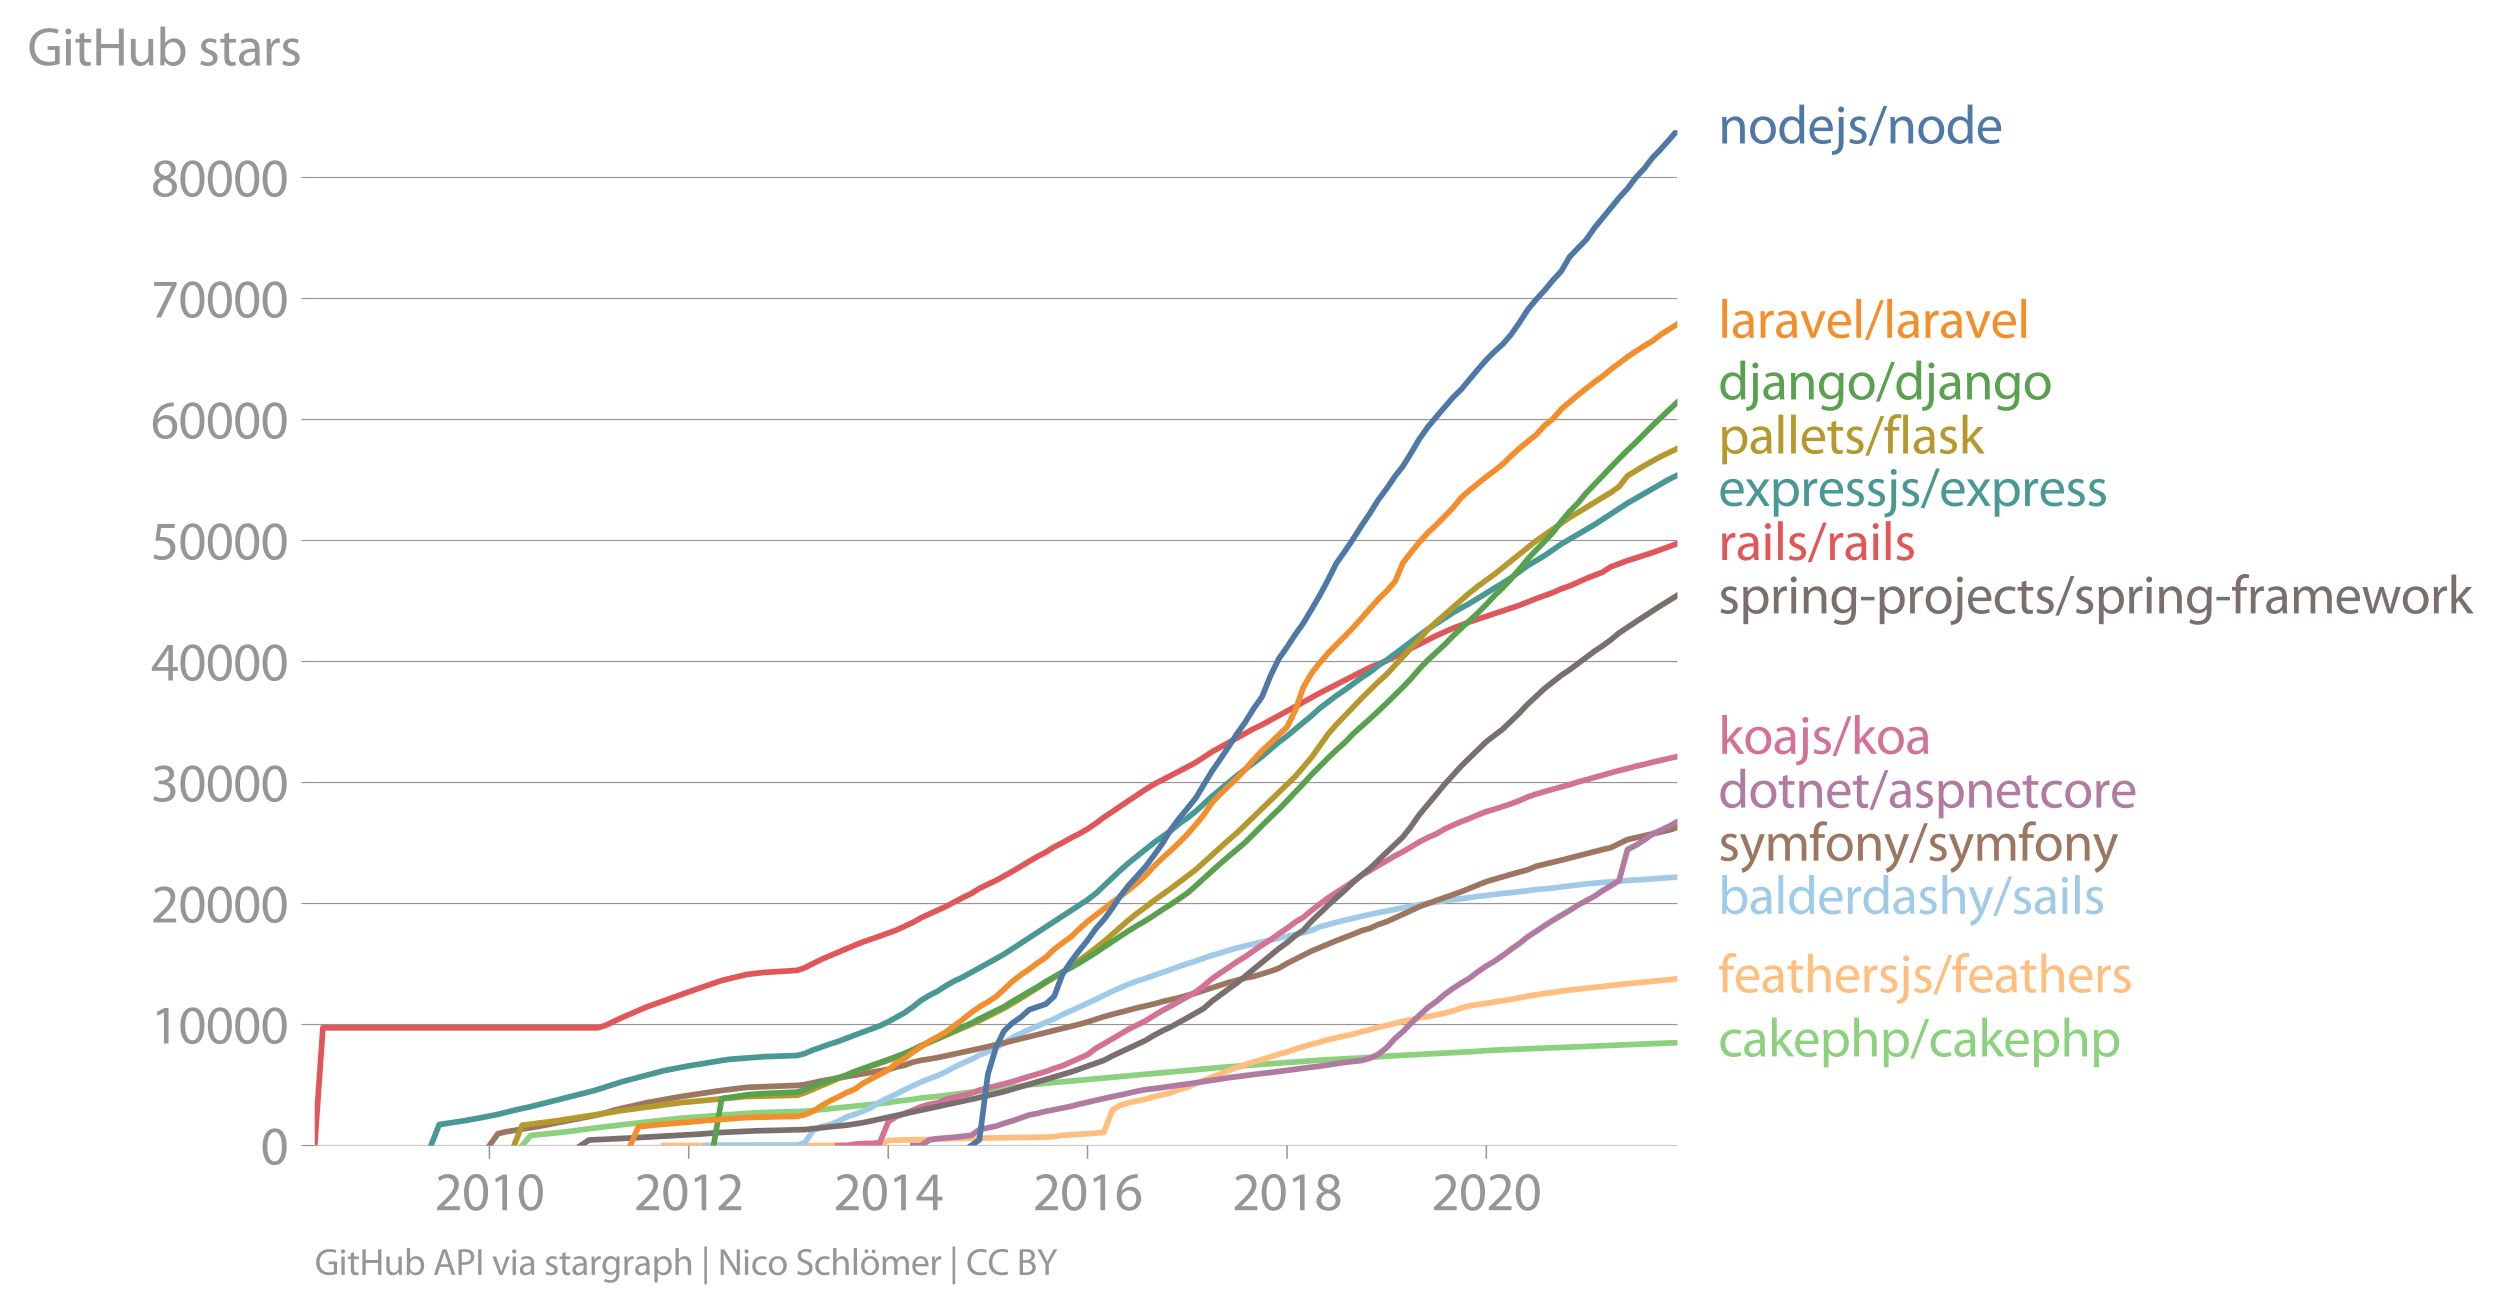 <svg xmlns:xlink="http://www.w3.org/1999/xlink" width="873.557" height="458.313" viewBox="0 0 655.168 343.735" xmlns="http://www.w3.org/2000/svg"><defs><style>*{stroke-linejoin:round;stroke-linecap:butt}</style></defs><g id="figure_1"><path d="M0 343.735h655.168V0H0v343.735z" style="fill:none" id="patch_1"/><g id="axes_1"><path d="M82.476 300.207h357.12V34.095H82.476v266.112z" style="fill:none" id="patch_2"/><g id="matplotlib.axis_1"><g id="xtick_1"><g id="line2d_1"><defs><path id="me572f75bd5" d="M0 0v3.5" style="stroke:#969696;stroke-width:.4"/></defs><use xlink:href="#me572f75bd5" x="128.261" y="300.207" style="fill:#969696;stroke:#969696;stroke-width:.4"/></g><g style="fill:#969696" transform="matrix(.14 0 0 -.14 113.898 317.147)" id="text_1"><defs><path id="MyriadPro-Regular-32" d="M2944 0v467H1075v13l333 307c877 845 1434 1466 1434 2234 0 595-378 1209-1274 1209-480 0-890-179-1178-422l180-397c192 160 505 352 883 352 621 0 825-390 825-813-6-627-486-1164-1548-2176L288 346V0h2656z" transform="scale(.016)"/><path id="MyriadPro-Regular-30" d="M1677 4230c-845 0-1447-768-1447-2163C243 691 794-70 1606-70c922 0 1447 780 1447 2195 0 1325-499 2105-1376 2105zm-32-435c582 0 845-672 845-1696 0-1062-276-1734-852-1734-512 0-844 614-844 1696 0 1133 358 1734 851 1734z" transform="scale(.016)"/><path id="MyriadPro-Regular-31" d="M1510 0h544v4160h-480l-908-486 108-429 724 390h12V0z" transform="scale(.016)"/></defs><use xlink:href="#MyriadPro-Regular-32"/><use xlink:href="#MyriadPro-Regular-30" x="51.3"/><use xlink:href="#MyriadPro-Regular-31" x="102.6"/><use xlink:href="#MyriadPro-Regular-30" x="153.9"/></g></g><g id="xtick_2"><use xlink:href="#me572f75bd5" x="180.484" y="300.207" style="fill:#969696;stroke:#969696;stroke-width:.4" id="line2d_2"/><g style="fill:#969696" transform="matrix(.14 0 0 -.14 166.12 317.147)" id="text_2"><use xlink:href="#MyriadPro-Regular-32"/><use xlink:href="#MyriadPro-Regular-30" x="51.3"/><use xlink:href="#MyriadPro-Regular-31" x="102.6"/><use xlink:href="#MyriadPro-Regular-32" x="153.9"/></g></g><g id="xtick_3"><use xlink:href="#me572f75bd5" x="232.779" y="300.207" style="fill:#969696;stroke:#969696;stroke-width:.4" id="line2d_3"/><g style="fill:#969696" transform="matrix(.14 0 0 -.14 218.415 317.147)" id="text_3"><defs><path id="MyriadPro-Regular-34" d="M2560 0v1133h582v441h-582v2586h-608L96 1504v-371h1933V0h531zM666 1574v13l1017 1415c115 192 218 371 346 614h19c-13-218-19-435-19-653V1574H666z" transform="scale(.016)"/></defs><use xlink:href="#MyriadPro-Regular-32"/><use xlink:href="#MyriadPro-Regular-30" x="51.3"/><use xlink:href="#MyriadPro-Regular-31" x="102.6"/><use xlink:href="#MyriadPro-Regular-34" x="153.9"/></g></g><g id="xtick_4"><use xlink:href="#me572f75bd5" x="285.002" y="300.207" style="fill:#969696;stroke:#969696;stroke-width:.4" id="line2d_4"/><g style="fill:#969696" transform="matrix(.14 0 0 -.14 270.639 317.147)" id="text_4"><defs><path id="MyriadPro-Regular-36" d="M2662 4224c-102 0-243-6-409-32-525-64-986-275-1331-614-410-410-704-1056-704-1876C218 621 800-70 1690-70c864 0 1382 704 1382 1465 0 813-518 1344-1254 1344-461 0-807-217-1005-480h-19c96 685 563 1331 1446 1479 160 25 307 32 422 25v461zM1690 365c-589 0-903 505-916 1190 0 103 26 186 64 250 154 301 468 512 807 512 518 0 857-359 857-954s-326-998-806-998h-6z" transform="scale(.016)"/></defs><use xlink:href="#MyriadPro-Regular-32"/><use xlink:href="#MyriadPro-Regular-30" x="51.3"/><use xlink:href="#MyriadPro-Regular-31" x="102.6"/><use xlink:href="#MyriadPro-Regular-36" x="153.9"/></g></g><g id="xtick_5"><use xlink:href="#me572f75bd5" x="337.296" y="300.207" style="fill:#969696;stroke:#969696;stroke-width:.4" id="line2d_5"/><g style="fill:#969696" transform="matrix(.14 0 0 -.14 322.933 317.147)" id="text_5"><defs><path id="MyriadPro-Regular-38" d="M1062 2170c-512-218-825-589-825-1114C237 448 762-70 1632-70c794 0 1414 486 1414 1209 0 506-320 871-838 1075v20c512 243 685 620 685 972 0 519-403 1024-1210 1024-729 0-1286-448-1286-1107 0-358 198-717 659-934l6-19zm583-1831c-531 0-851 371-832 794 0 397 262 717 749 857 563-160 915-403 915-908 0-423-327-743-832-743zm6 3488c506 0 704-345 704-678 0-378-275-634-633-755-480 128-794 352-794 768 0 358 256 665 723 665z" transform="scale(.016)"/></defs><use xlink:href="#MyriadPro-Regular-32"/><use xlink:href="#MyriadPro-Regular-30" x="51.3"/><use xlink:href="#MyriadPro-Regular-31" x="102.6"/><use xlink:href="#MyriadPro-Regular-38" x="153.9"/></g></g><g id="xtick_6"><use xlink:href="#me572f75bd5" x="389.519" y="300.207" style="fill:#969696;stroke:#969696;stroke-width:.4" id="line2d_6"/><g style="fill:#969696" transform="matrix(.14 0 0 -.14 375.156 317.147)" id="text_6"><use xlink:href="#MyriadPro-Regular-32"/><use xlink:href="#MyriadPro-Regular-30" x="51.3"/><use xlink:href="#MyriadPro-Regular-32" x="102.6"/><use xlink:href="#MyriadPro-Regular-30" x="153.9"/></g></g></g><g id="matplotlib.axis_2"><g id="ytick_1"><path d="M82.476 300.207h357.12" clip-path="url(#p77009ac959)" style="fill:none;stroke:#969696;stroke-width:.3;stroke-linecap:square" id="line2d_7"/><g id="line2d_8"><defs><path id="m94eb6e6e02" d="M0 0h-3.5" style="stroke:#969696;stroke-width:.3"/></defs><use xlink:href="#m94eb6e6e02" x="82.476" y="300.207" style="fill:#969696;stroke:#969696;stroke-width:.3"/></g><use xlink:href="#MyriadPro-Regular-30" style="fill:#969696" transform="matrix(.14 0 0 -.14 68.295 305.177)" id="text_7"/></g><g id="ytick_2"><path d="M82.476 268.497h357.12" clip-path="url(#p77009ac959)" style="fill:none;stroke:#969696;stroke-width:.3;stroke-linecap:square" id="line2d_9"/><use xlink:href="#m94eb6e6e02" x="82.476" y="268.497" style="fill:#969696;stroke:#969696;stroke-width:.3" id="line2d_10"/><g style="fill:#969696" transform="matrix(.14 0 0 -.14 39.568 273.467)" id="text_8"><use xlink:href="#MyriadPro-Regular-31"/><use xlink:href="#MyriadPro-Regular-30" x="51.3"/><use xlink:href="#MyriadPro-Regular-30" x="102.6"/><use xlink:href="#MyriadPro-Regular-30" x="153.9"/><use xlink:href="#MyriadPro-Regular-30" x="205.2"/></g></g><g id="ytick_3"><path d="M82.476 236.786h357.12" clip-path="url(#p77009ac959)" style="fill:none;stroke:#969696;stroke-width:.3;stroke-linecap:square" id="line2d_11"/><use xlink:href="#m94eb6e6e02" x="82.476" y="236.786" style="fill:#969696;stroke:#969696;stroke-width:.3" id="line2d_12"/><g style="fill:#969696" transform="matrix(.14 0 0 -.14 39.568 241.756)" id="text_9"><use xlink:href="#MyriadPro-Regular-32"/><use xlink:href="#MyriadPro-Regular-30" x="51.3"/><use xlink:href="#MyriadPro-Regular-30" x="102.6"/><use xlink:href="#MyriadPro-Regular-30" x="153.9"/><use xlink:href="#MyriadPro-Regular-30" x="205.2"/></g></g><g id="ytick_4"><path d="M82.476 205.076h357.12" clip-path="url(#p77009ac959)" style="fill:none;stroke:#969696;stroke-width:.3;stroke-linecap:square" id="line2d_13"/><use xlink:href="#m94eb6e6e02" x="82.476" y="205.076" style="fill:#969696;stroke:#969696;stroke-width:.3" id="line2d_14"/><g style="fill:#969696" transform="matrix(.14 0 0 -.14 39.568 210.046)" id="text_10"><defs><path id="MyriadPro-Regular-33" d="M269 211C474 77 883-70 1350-70c999 0 1517 582 1517 1248 0 582-416 966-928 1068v13c512 186 768 551 768 979 0 506-371 992-1190 992-448 0-871-160-1088-320l147-409c179 128 499 275 832 275 518 0 730-294 730-627 0-493-519-704-928-704H896v-423h314c544 0 1068-249 1075-832 6-345-218-806-941-806-390 0-762 160-922 262L269 211z" transform="scale(.016)"/></defs><use xlink:href="#MyriadPro-Regular-33"/><use xlink:href="#MyriadPro-Regular-30" x="51.3"/><use xlink:href="#MyriadPro-Regular-30" x="102.6"/><use xlink:href="#MyriadPro-Regular-30" x="153.9"/><use xlink:href="#MyriadPro-Regular-30" x="205.2"/></g></g><g id="ytick_5"><path d="M82.476 173.365h357.12" clip-path="url(#p77009ac959)" style="fill:none;stroke:#969696;stroke-width:.3;stroke-linecap:square" id="line2d_15"/><use xlink:href="#m94eb6e6e02" x="82.476" y="173.365" style="fill:#969696;stroke:#969696;stroke-width:.3" id="line2d_16"/><g style="fill:#969696" transform="matrix(.14 0 0 -.14 39.568 178.335)" id="text_11"><use xlink:href="#MyriadPro-Regular-34"/><use xlink:href="#MyriadPro-Regular-30" x="51.3"/><use xlink:href="#MyriadPro-Regular-30" x="102.6"/><use xlink:href="#MyriadPro-Regular-30" x="153.9"/><use xlink:href="#MyriadPro-Regular-30" x="205.2"/></g></g><g id="ytick_6"><path d="M82.476 141.654h357.12" clip-path="url(#p77009ac959)" style="fill:none;stroke:#969696;stroke-width:.3;stroke-linecap:square" id="line2d_17"/><use xlink:href="#m94eb6e6e02" x="82.476" y="141.654" style="fill:#969696;stroke:#969696;stroke-width:.3" id="line2d_18"/><g style="fill:#969696" transform="matrix(.14 0 0 -.14 39.568 146.624)" id="text_12"><defs><path id="MyriadPro-Regular-35" d="M2771 4160H781L512 2163c154 19 339 45 576 45 832 0 1190-384 1197-922 0-556-455-902-986-902-377 0-717 128-889 230L269 186C467 58 851-70 1306-70c902 0 1548 608 1548 1420 0 525-268 884-595 1069-256 154-576 224-896 224-153 0-243-13-339-25l160 1068h1587v474z" transform="scale(.016)"/></defs><use xlink:href="#MyriadPro-Regular-35"/><use xlink:href="#MyriadPro-Regular-30" x="51.3"/><use xlink:href="#MyriadPro-Regular-30" x="102.6"/><use xlink:href="#MyriadPro-Regular-30" x="153.9"/><use xlink:href="#MyriadPro-Regular-30" x="205.2"/></g></g><g id="ytick_7"><path d="M82.476 109.944h357.12" clip-path="url(#p77009ac959)" style="fill:none;stroke:#969696;stroke-width:.3;stroke-linecap:square" id="line2d_19"/><use xlink:href="#m94eb6e6e02" x="82.476" y="109.944" style="fill:#969696;stroke:#969696;stroke-width:.3" id="line2d_20"/><g style="fill:#969696" transform="matrix(.14 0 0 -.14 39.568 114.914)" id="text_13"><use xlink:href="#MyriadPro-Regular-36"/><use xlink:href="#MyriadPro-Regular-30" x="51.3"/><use xlink:href="#MyriadPro-Regular-30" x="102.6"/><use xlink:href="#MyriadPro-Regular-30" x="153.9"/><use xlink:href="#MyriadPro-Regular-30" x="205.2"/></g></g><g id="ytick_8"><path d="M82.476 78.233h357.12" clip-path="url(#p77009ac959)" style="fill:none;stroke:#969696;stroke-width:.3;stroke-linecap:square" id="line2d_21"/><use xlink:href="#m94eb6e6e02" x="82.476" y="78.233" style="fill:#969696;stroke:#969696;stroke-width:.3" id="line2d_22"/><g style="fill:#969696" transform="matrix(.14 0 0 -.14 39.568 83.203)" id="text_14"><defs><path id="MyriadPro-Regular-37" d="M365 4160v-467h2035v-13L595 0h583l1811 3789v371H365z" transform="scale(.016)"/></defs><use xlink:href="#MyriadPro-Regular-37"/><use xlink:href="#MyriadPro-Regular-30" x="51.3"/><use xlink:href="#MyriadPro-Regular-30" x="102.6"/><use xlink:href="#MyriadPro-Regular-30" x="153.9"/><use xlink:href="#MyriadPro-Regular-30" x="205.2"/></g></g><g id="ytick_9"><path d="M82.476 46.523h357.12" clip-path="url(#p77009ac959)" style="fill:none;stroke:#969696;stroke-width:.3;stroke-linecap:square" id="line2d_23"/><use xlink:href="#m94eb6e6e02" x="82.476" y="46.523" style="fill:#969696;stroke:#969696;stroke-width:.3" id="line2d_24"/><g style="fill:#969696" transform="matrix(.14 0 0 -.14 39.568 51.493)" id="text_15"><use xlink:href="#MyriadPro-Regular-38"/><use xlink:href="#MyriadPro-Regular-30" x="51.3"/><use xlink:href="#MyriadPro-Regular-30" x="102.6"/><use xlink:href="#MyriadPro-Regular-30" x="153.9"/><use xlink:href="#MyriadPro-Regular-30" x="205.2"/></g></g><g style="fill:#969696" transform="matrix(.14 0 0 -.14 7.2 17.14)" id="text_16"><defs><path id="MyriadPro-Regular-47" d="M3770 2266H2349v-448h877V531c-128-64-378-115-743-115-1005 0-1664 646-1664 1741 0 1081 685 1734 1735 1734 435 0 723-83 953-185l135 454c-186 90-576 198-1076 198-1446 0-2329-940-2336-2227 0-672 231-1248 602-1606 422-403 960-570 1613-570 582 0 1075 147 1325 237v2074z" transform="scale(.016)"/><path id="MyriadPro-Regular-69" d="M1030 0v3098H467V0h563zM749 4320c-205 0-352-154-352-352 0-192 141-346 339-346 224 0 365 154 358 346 0 198-134 352-345 352z" transform="scale(.016)"/><path id="MyriadPro-Regular-74" d="M595 3667v-569H115v-429h480V979c0-365 58-640 218-806C947 19 1158-70 1421-70c217 0 390 38 499 83l-26 422c-83-25-172-38-326-38-314 0-422 217-422 601v1671h806v429h-806v742l-551-173z" transform="scale(.016)"/><path id="MyriadPro-Regular-48" d="M486 4314V0h557v2022h2087V0h563v4314h-563V2509H1043v1805H486z" transform="scale(.016)"/><path id="MyriadPro-Regular-75" d="M3059 3098h-563V1197c0-103-19-205-51-288-103-250-365-512-743-512-512 0-691 397-691 985v1716H448V1286C448 198 1030-70 1517-70c550 0 877 326 1024 576h13l32-506h499c-19 243-26 525-26 845v2253z" transform="scale(.016)"/><path id="MyriadPro-Regular-62" d="M467 800c0-275-13-589-25-800h486l26 512h19c230-410 589-582 1037-582 691 0 1388 550 1388 1657 7 941-537 1581-1305 1581-499 0-858-224-1056-570h-13v1946H467V800zm557 998c0 90 19 167 32 231 115 429 474 691 858 691 601 0 921-531 921-1152 0-710-352-1190-941-1190-409 0-736 268-844 659-13 64-26 134-26 205v556z" transform="scale(.016)"/><path id="MyriadPro-Regular-73" d="M250 147C467 19 781-70 1120-70c736 0 1158 390 1158 934 0 461-275 730-812 934-404 154-589 269-589 525 0 231 185 423 518 423 288 0 512-103 634-180l141 410c-173 102-448 192-762 192-666 0-1069-410-1069-909 0-371 263-678 819-877 416-153 576-300 576-569 0-256-192-461-601-461-282 0-576 115-743 224L250 147z" transform="scale(.016)"/><path id="MyriadPro-Regular-61" d="M2643 1901c0 621-230 1267-1177 1267-391 0-762-109-1018-275l128-371c218 140 518 230 806 230 634 0 704-461 704-717v-64C890 1978 224 1568 224 819c0-448 320-889 947-889 442 0 775 217 947 460h20l44-390h512c-38 211-51 474-51 742v1159zm-544-858c0-57-13-121-32-179-89-262-345-518-749-518-288 0-531 172-531 537 0 602 698 711 1312 698v-538z" transform="scale(.016)"/><path id="MyriadPro-Regular-72" d="M467 0h557v1651c0 96 13 186 26 263 76 422 358 723 755 723 77 0 134-7 192-19v531c-51 13-96 19-160 19-378 0-717-262-858-678h-25l-20 608H442c19-288 25-602 25-967V0z" transform="scale(.016)"/></defs><use xlink:href="#MyriadPro-Regular-47"/><use xlink:href="#MyriadPro-Regular-69" x="64.6"/><use xlink:href="#MyriadPro-Regular-74" x="88"/><use xlink:href="#MyriadPro-Regular-48" x="121.1"/><use xlink:href="#MyriadPro-Regular-75" x="186.3"/><use xlink:href="#MyriadPro-Regular-62" x="241.4"/><use xlink:href="#MyriadPro-Regular-20" x="298.3"/><use xlink:href="#MyriadPro-Regular-73" x="319.5"/><use xlink:href="#MyriadPro-Regular-74" x="359.1"/><use xlink:href="#MyriadPro-Regular-61" x="392.2"/><use xlink:href="#MyriadPro-Regular-72" x="440.4"/><use xlink:href="#MyriadPro-Regular-73" x="473.1"/></g></g><path d="m136.845 300.207 2.218-2.632 8.728-.9 8.8-1.154 6.366-.761 15.31-1.716 19.672-1.427 12.949-.396 21.89-2.242 2.218-.387 4.221-.498 2.146-.33 4.364-.425 8.8-1.132 4.363-.5 4.22-.404 6.582-1.011 50.077-4.554 13.163-.98 8.585-.605 4.364-.324 10.945-.593 6.582-.46 21.747-1.15 6.582-.422 45.713-1.88 2.146-.045h0" clip-path="url(#p77009ac959)" style="fill:none;stroke:#8cd17d;stroke-width:1.5;stroke-linecap:square" id="line2d_25"/><path d="m173.902 300.207 2.218-.003h36.985l2.147-.003 2.217-.003h2.146l2.218-.01 2.218-.006 2.146-.013h2.218l2.146-.012 2.218-1.275 2.217-.086 2.003-.047 2.218-.042 2.146-.038 2.218-.082 2.146-.108 2.218-.041 2.217-.048 2.147-.035 2.217-.057 2.146-.034 2.218-.032 2.218-.038 2.003-.038 2.218-.035 2.146-.048 2.217-.016 2.147-.022 2.217-.041 2.218-.124 2.146-.348 2.218-.14 2.146-.143 2.218-.123 2.217-.168 2.075-.194 2.218-5.882 2.146-1.237 2.217-.666 2.147-.47 2.217-.434 2.218-.685 2.146-.45 2.218-.564 2.146-.825 2.218-.612 2.217-.976 2.003-.815 2.218-.872 2.146-.803 2.218-.916 2.146-.777 2.218-.777 2.218-.726 2.146-.603 2.217-.694 2.147-.71 2.217-.559 2.218-.815 2.003-.599 2.218-.625 2.146-.58 2.218-.612 2.146-.498 2.217-.498 2.218-.494 2.146-.593 2.218-.542 2.146-.6 2.218-.523 2.217-.542 2.004-.498 2.217-.495 2.146-.447 2.218-.368 2.146-.383 2.218-.476 2.218-.584 2.146-.758 2.217-.573 2.147-.33 2.217-.346 2.218-.342 2.075-.34 2.217-.352 2.146-.415 2.218-.444 2.146-.32 2.218-.343 2.218-.288 2.146-.32 2.218-.305 2.146-.219 2.217-.26 2.218-.257 2.003-.187 2.218-.288 2.146-.203 2.218-.25 2.146-.21 2.218-.222 2.217-.2 2.146-.219 2.218-.203 2.146-.234" clip-path="url(#p77009ac959)" style="fill:none;stroke:#ffbe7d;stroke-width:1.5;stroke-linecap:square" id="line2d_26"/><path d="m184.776 300.207 2.218-.088 2.146-.007h6.582l2.217-.003h6.51l2.218-.003h2.218l2.003-.59 2.217-3.27 2.147-1.008 2.217-.472 2.146-.898 2.218-1.132 2.218-.71 2.146-.834 2.218-.973 2.146-1.418 2.218-1.116 2.217-1.018 2.003-1.05 2.218-1.059 2.146-.992 2.218-.904 2.146-.793 2.218-1.024 2.217-1.22 2.147-.997 2.217-.976 2.146-1.145 2.218-.86 2.218-1.173 2.003-1.043 2.218-1.525 2.146-1.072 2.217-1.024 2.147-.879 2.217-.99 2.218-.922 2.146-1.113 2.218-1.012 2.146-.967 2.218-1.03 2.217-1.015 2.075-1.012 2.218-1.103 2.146-.936 2.217-.948 2.147-.799 2.217-.704 2.218-.783 2.146-.748 2.218-.771 2.146-.796 2.218-.742 2.217-.713 2.003-.695 2.218-.77 2.146-.6 2.218-.707 2.146-.606 2.218-.555 2.218-.535 2.146-.533 2.217-.441 2.147-.504 2.217-.482 2.218-.514 2.003-.45 2.218-.634 2.146-.926 2.218-.584 2.146-.596 2.217-.552 2.218-.479 2.146-.545 2.218-.488 2.146-.454 2.218-.422 2.217-.463 2.004-.386 2.217-.394 2.146-.421 2.218-.406 2.146-.263 2.218-.371 2.218-.299 2.146-.231 2.217-.314 2.147-.292 2.217-.266 2.218-.25 2.075-.27 2.217-.19 2.146-.264 2.218-.272 2.146-.273 2.218-.203 2.218-.206 2.146-.282 2.218-.27 2.146-.24 2.217-.277 2.218-.209 2.003-.178 2.218-.184 2.146-.17 2.218-.169 2.146-.136 2.218-.124 2.217-.165 2.146-.149 2.218-.18 2.146-.124" clip-path="url(#p77009ac959)" style="fill:none;stroke:#a0cbe8;stroke-width:1.5;stroke-linecap:square" id="line2d_27"/><g style="fill:#4e79a7" transform="matrix(.14 0 0 -.14 450.31 37.589)" id="text_17"><defs><path id="MyriadPro-Regular-6e" d="M467 0h563v1862c0 96 13 192 39 263 96 313 384 576 755 576 531 0 717-416 717-915V0h563v1850c0 1062-666 1318-1094 1318-512 0-871-288-1024-582h-13l-32 512H442c19-256 25-519 25-839V0z" transform="scale(.016)"/><path id="MyriadPro-Regular-6f" d="M1779 3168c-857 0-1536-608-1536-1645C243 544 890-70 1728-70c749 0 1542 499 1542 1644 0 948-601 1594-1491 1594zm-13-422c666 0 928-666 928-1191 0-697-403-1203-940-1203-551 0-941 512-941 1190 0 589 288 1204 953 1204z" transform="scale(.016)"/><path id="MyriadPro-Regular-64" d="M2579 4544V2694h-13c-140 250-460 474-934 474-755 0-1395-634-1389-1664C243 563 819-70 1568-70c506 0 883 262 1056 608h13l25-538h506c-19 211-26 525-26 800v3744h-563zm0-3245c0-89-6-166-25-243-103-422-448-672-826-672-608 0-915 518-915 1146 0 684 345 1196 928 1196 422 0 729-294 813-652 19-71 25-167 25-237v-538z" transform="scale(.016)"/><path id="MyriadPro-Regular-65" d="M2957 1446c6 58 19 148 19 263 0 569-269 1459-1280 1459-902 0-1453-736-1453-1670C243 563 813-70 1766-70c493 0 832 108 1031 198l-96 403c-211-89-455-160-858-160-563 0-1049 314-1062 1075h2176zM787 1850c45 390 295 915 864 915 634 0 787-557 781-915H787z" transform="scale(.016)"/><path id="MyriadPro-Regular-6a" d="M-230-1350c300 0 710 102 960 352 275 281 371 672 371 1273v2823H538V493c0-743-58-992-212-1165C192-819-32-890-288-909l58-441zM826 4320c-212 0-359-154-359-352 0-186 135-346 346-346 224 0 358 160 352 346 0 198-135 352-339 352z" transform="scale(.016)"/><path id="MyriadPro-Regular-2f" d="m422-256 1792 4640h-435L-6-256h428z" transform="scale(.016)"/></defs><use xlink:href="#MyriadPro-Regular-6e"/><use xlink:href="#MyriadPro-Regular-6f" x="55.5"/><use xlink:href="#MyriadPro-Regular-64" x="110.4"/><use xlink:href="#MyriadPro-Regular-65" x="166.8"/><use xlink:href="#MyriadPro-Regular-6a" x="216.9"/><use xlink:href="#MyriadPro-Regular-73" x="241.2"/><use xlink:href="#MyriadPro-Regular-2f" x="280.8"/><use xlink:href="#MyriadPro-Regular-6e" x="315.1"/><use xlink:href="#MyriadPro-Regular-6f" x="370.6"/><use xlink:href="#MyriadPro-Regular-64" x="425.5"/><use xlink:href="#MyriadPro-Regular-65" x="481.9"/></g><g style="fill:#f28e2b" transform="matrix(.14 0 0 -.14 450.31 88.518)" id="text_18"><defs><path id="MyriadPro-Regular-6c" d="M467 0h563v4544H467V0z" transform="scale(.016)"/><path id="MyriadPro-Regular-76" d="M83 3098 1261 0h537l1216 3098h-588l-602-1741c-102-282-192-538-262-794h-20c-64 256-147 512-249 794L685 3098H83z" transform="scale(.016)"/></defs><use xlink:href="#MyriadPro-Regular-6c"/><use xlink:href="#MyriadPro-Regular-61" x="23.6"/><use xlink:href="#MyriadPro-Regular-72" x="71.8"/><use xlink:href="#MyriadPro-Regular-61" x="104.5"/><use xlink:href="#MyriadPro-Regular-76" x="152.7"/><use xlink:href="#MyriadPro-Regular-65" x="200.8"/><use xlink:href="#MyriadPro-Regular-6c" x="250.9"/><use xlink:href="#MyriadPro-Regular-2f" x="274.5"/><use xlink:href="#MyriadPro-Regular-6c" x="308.8"/><use xlink:href="#MyriadPro-Regular-61" x="332.4"/><use xlink:href="#MyriadPro-Regular-72" x="380.6"/><use xlink:href="#MyriadPro-Regular-61" x="413.3"/><use xlink:href="#MyriadPro-Regular-76" x="461.5"/><use xlink:href="#MyriadPro-Regular-65" x="509.6"/><use xlink:href="#MyriadPro-Regular-6c" x="559.7"/></g><g style="fill:#59a14f" transform="matrix(.14 0 0 -.14 450.31 104.674)" id="text_19"><defs><path id="MyriadPro-Regular-67" d="M3110 2246c0 378 13 628 26 852h-493l-25-468h-13c-135 256-429 538-967 538-710 0-1395-595-1395-1645C243 666 794 13 1562 13c480 0 812 230 985 518h13V186c0-781-422-1082-998-1082-384 0-704 115-909 243l-141-429c250-166 659-256 1030-256 391 0 826 90 1127 372 301 268 441 704 441 1414v1798zm-556-928c0-96-13-204-45-300-122-359-435-576-781-576-608 0-915 505-915 1113 0 717 384 1171 921 1171 410 0 685-268 788-595 25-77 32-160 32-256v-557z" transform="scale(.016)"/></defs><use xlink:href="#MyriadPro-Regular-64"/><use xlink:href="#MyriadPro-Regular-6a" x="56.4"/><use xlink:href="#MyriadPro-Regular-61" x="80.7"/><use xlink:href="#MyriadPro-Regular-6e" x="128.9"/><use xlink:href="#MyriadPro-Regular-67" x="184.4"/><use xlink:href="#MyriadPro-Regular-6f" x="240.3"/><use xlink:href="#MyriadPro-Regular-2f" x="295.2"/><use xlink:href="#MyriadPro-Regular-64" x="329.5"/><use xlink:href="#MyriadPro-Regular-6a" x="385.9"/><use xlink:href="#MyriadPro-Regular-61" x="410.2"/><use xlink:href="#MyriadPro-Regular-6e" x="458.4"/><use xlink:href="#MyriadPro-Regular-67" x="513.9"/><use xlink:href="#MyriadPro-Regular-6f" x="569.8"/></g><g style="fill:#b6992d" transform="matrix(.14 0 0 -.14 450.31 118.842)" id="text_20"><defs><path id="MyriadPro-Regular-70" d="M467-1267h557V416h13c185-307 544-486 953-486 730 0 1408 550 1408 1664 0 940-563 1574-1312 1574-505 0-870-224-1100-602h-13l-26 532H442c12-295 25-615 25-1012v-3353zm557 3059c0 77 19 160 38 230 109 423 468 698 852 698 595 0 921-531 921-1152 0-710-345-1197-941-1197-403 0-742 269-844 659-13 71-26 148-26 231v531z" transform="scale(.016)"/><path id="MyriadPro-Regular-66" d="M1082 0v2669h748v429h-748v166c0 474 121 896 601 896 160 0 275-32 359-70l76 435c-108 45-281 89-480 89-262 0-544-83-755-288-262-249-358-646-358-1081v-147H90v-429h435V0h557z" transform="scale(.016)"/><path id="MyriadPro-Regular-6b" d="M1024 4544H467V0h557v1165l288 320L2381 0h685L1702 1824l1197 1274h-678l-909-1069c-90-109-198-243-275-352h-13v2867z" transform="scale(.016)"/></defs><use xlink:href="#MyriadPro-Regular-70"/><use xlink:href="#MyriadPro-Regular-61" x="56.9"/><use xlink:href="#MyriadPro-Regular-6c" x="105.1"/><use xlink:href="#MyriadPro-Regular-6c" x="128.7"/><use xlink:href="#MyriadPro-Regular-65" x="152.3"/><use xlink:href="#MyriadPro-Regular-74" x="202.4"/><use xlink:href="#MyriadPro-Regular-73" x="235.5"/><use xlink:href="#MyriadPro-Regular-2f" x="275.1"/><use xlink:href="#MyriadPro-Regular-66" x="309.4"/><use xlink:href="#MyriadPro-Regular-6c" x="338.6"/><use xlink:href="#MyriadPro-Regular-61" x="362.2"/><use xlink:href="#MyriadPro-Regular-73" x="410.4"/><use xlink:href="#MyriadPro-Regular-6b" x="450"/></g><g style="fill:#499894" transform="matrix(.14 0 0 -.14 450.31 132.583)" id="text_21"><defs><path id="MyriadPro-Regular-78" d="m102 3098 1050-1517L51 0h621l448 698c115 185 224 345 326 537h13c109-185 211-358 333-537L2246 0h640L1798 1600l1056 1498h-608l-435-660c-102-166-205-326-307-512h-19c-103 173-199 333-314 506l-441 666H102z" transform="scale(.016)"/></defs><use xlink:href="#MyriadPro-Regular-65"/><use xlink:href="#MyriadPro-Regular-78" x="50.1"/><use xlink:href="#MyriadPro-Regular-70" x="96.4"/><use xlink:href="#MyriadPro-Regular-72" x="153.3"/><use xlink:href="#MyriadPro-Regular-65" x="186"/><use xlink:href="#MyriadPro-Regular-73" x="236.1"/><use xlink:href="#MyriadPro-Regular-73" x="275.7"/><use xlink:href="#MyriadPro-Regular-6a" x="315.3"/><use xlink:href="#MyriadPro-Regular-73" x="339.6"/><use xlink:href="#MyriadPro-Regular-2f" x="379.2"/><use xlink:href="#MyriadPro-Regular-65" x="413.5"/><use xlink:href="#MyriadPro-Regular-78" x="463.6"/><use xlink:href="#MyriadPro-Regular-70" x="509.9"/><use xlink:href="#MyriadPro-Regular-72" x="566.8"/><use xlink:href="#MyriadPro-Regular-65" x="599.5"/><use xlink:href="#MyriadPro-Regular-73" x="649.6"/><use xlink:href="#MyriadPro-Regular-73" x="689.2"/></g><g style="fill:#e15759" transform="matrix(.14 0 0 -.14 450.31 146.765)" id="text_22"><use xlink:href="#MyriadPro-Regular-72"/><use xlink:href="#MyriadPro-Regular-61" x="32.7"/><use xlink:href="#MyriadPro-Regular-69" x="80.9"/><use xlink:href="#MyriadPro-Regular-6c" x="104.3"/><use xlink:href="#MyriadPro-Regular-73" x="127.9"/><use xlink:href="#MyriadPro-Regular-2f" x="167.5"/><use xlink:href="#MyriadPro-Regular-72" x="201.8"/><use xlink:href="#MyriadPro-Regular-61" x="234.5"/><use xlink:href="#MyriadPro-Regular-69" x="282.7"/><use xlink:href="#MyriadPro-Regular-6c" x="306.1"/><use xlink:href="#MyriadPro-Regular-73" x="329.7"/></g><g style="fill:#79706e" transform="matrix(.14 0 0 -.14 450.31 160.75)" id="text_23"><defs><path id="MyriadPro-Regular-2d" d="M192 1939v-416h1581v416H192z" transform="scale(.016)"/><path id="MyriadPro-Regular-63" d="M2579 538c-160-71-371-154-691-154-614 0-1075 442-1075 1158 0 647 384 1172 1094 1172 307 0 519-71 653-148l128 436c-154 76-448 160-781 160-1011 0-1664-692-1664-1645C243 570 851-70 1786-70c416 0 742 108 889 185l-96 423z" transform="scale(.016)"/><path id="MyriadPro-Regular-6d" d="M467 0h551v1869c0 96 12 192 44 275 90 282 346 563 698 563 429 0 646-358 646-851V0h551v1914c0 102 19 204 45 281 96 275 345 512 665 512 455 0 672-358 672-953V0h551v1824c0 1075-608 1344-1018 1344-294 0-499-77-685-218-128-96-249-230-345-403h-13c-135 365-455 621-877 621-512 0-800-275-973-570h-19l-26 500H442c19-256 25-519 25-839V0z" transform="scale(.016)"/><path id="MyriadPro-Regular-77" d="M115 3098 1050 0h512l499 1472c109 333 205 653 281 1024h13c77-365 167-672 275-1018L3104 0h512l998 3098h-556l-442-1556c-102-364-186-691-237-1004h-19c-70 313-160 640-275 1011l-480 1549h-474l-505-1575c-103-339-205-672-276-985h-19c-57 320-141 640-230 985L691 3098H115z" transform="scale(.016)"/></defs><use xlink:href="#MyriadPro-Regular-73"/><use xlink:href="#MyriadPro-Regular-70" x="39.6"/><use xlink:href="#MyriadPro-Regular-72" x="96.5"/><use xlink:href="#MyriadPro-Regular-69" x="129.2"/><use xlink:href="#MyriadPro-Regular-6e" x="152.6"/><use xlink:href="#MyriadPro-Regular-67" x="208.1"/><use xlink:href="#MyriadPro-Regular-2d" x="264"/><use xlink:href="#MyriadPro-Regular-70" x="294.7"/><use xlink:href="#MyriadPro-Regular-72" x="351.6"/><use xlink:href="#MyriadPro-Regular-6f" x="384.3"/><use xlink:href="#MyriadPro-Regular-6a" x="439.2"/><use xlink:href="#MyriadPro-Regular-65" x="463.5"/><use xlink:href="#MyriadPro-Regular-63" x="513.6"/><use xlink:href="#MyriadPro-Regular-74" x="558.4"/><use xlink:href="#MyriadPro-Regular-73" x="591.5"/><use xlink:href="#MyriadPro-Regular-2f" x="631.1"/><use xlink:href="#MyriadPro-Regular-73" x="665.4"/><use xlink:href="#MyriadPro-Regular-70" x="705"/><use xlink:href="#MyriadPro-Regular-72" x="761.9"/><use xlink:href="#MyriadPro-Regular-69" x="794.6"/><use xlink:href="#MyriadPro-Regular-6e" x="818"/><use xlink:href="#MyriadPro-Regular-67" x="873.5"/><use xlink:href="#MyriadPro-Regular-2d" x="929.4"/><use xlink:href="#MyriadPro-Regular-66" x="960.1"/><use xlink:href="#MyriadPro-Regular-72" x="989.3"/><use xlink:href="#MyriadPro-Regular-61" x="1022"/><use xlink:href="#MyriadPro-Regular-6d" x="1070.2"/><use xlink:href="#MyriadPro-Regular-65" x="1153.6"/><use xlink:href="#MyriadPro-Regular-77" x="1203.7"/><use xlink:href="#MyriadPro-Regular-6f" x="1277.3"/><use xlink:href="#MyriadPro-Regular-72" x="1332.2"/><use xlink:href="#MyriadPro-Regular-6b" x="1364.9"/></g><g style="fill:#d37295" transform="matrix(.14 0 0 -.14 450.31 197.554)" id="text_24"><use xlink:href="#MyriadPro-Regular-6b"/><use xlink:href="#MyriadPro-Regular-6f" x="46.9"/><use xlink:href="#MyriadPro-Regular-61" x="101.8"/><use xlink:href="#MyriadPro-Regular-6a" x="150"/><use xlink:href="#MyriadPro-Regular-73" x="174.3"/><use xlink:href="#MyriadPro-Regular-2f" x="213.9"/><use xlink:href="#MyriadPro-Regular-6b" x="248.2"/><use xlink:href="#MyriadPro-Regular-6f" x="295.1"/><use xlink:href="#MyriadPro-Regular-61" x="350"/></g><g style="fill:#b07aa1" transform="matrix(.14 0 0 -.14 450.31 211.645)" id="text_25"><use xlink:href="#MyriadPro-Regular-64"/><use xlink:href="#MyriadPro-Regular-6f" x="56.4"/><use xlink:href="#MyriadPro-Regular-74" x="111.3"/><use xlink:href="#MyriadPro-Regular-6e" x="144.4"/><use xlink:href="#MyriadPro-Regular-65" x="199.9"/><use xlink:href="#MyriadPro-Regular-74" x="250"/><use xlink:href="#MyriadPro-Regular-2f" x="283.1"/><use xlink:href="#MyriadPro-Regular-61" x="317.4"/><use xlink:href="#MyriadPro-Regular-73" x="365.6"/><use xlink:href="#MyriadPro-Regular-70" x="405.2"/><use xlink:href="#MyriadPro-Regular-6e" x="462.1"/><use xlink:href="#MyriadPro-Regular-65" x="517.6"/><use xlink:href="#MyriadPro-Regular-74" x="567.7"/><use xlink:href="#MyriadPro-Regular-63" x="600.8"/><use xlink:href="#MyriadPro-Regular-6f" x="645.6"/><use xlink:href="#MyriadPro-Regular-72" x="700.5"/><use xlink:href="#MyriadPro-Regular-65" x="733.2"/></g><g style="fill:#9c7660" transform="matrix(.14 0 0 -.14 450.31 225.56)" id="text_26"><defs><path id="MyriadPro-Regular-79" d="M58 3098 1203 243c26-70 39-115 39-147s-20-77-45-134c-128-288-320-506-474-628-166-140-352-230-493-275l141-473c141 25 416 121 691 364 384 333 660 877 1063 1940l845 2208h-596l-614-1818c-77-224-141-461-198-646h-13c-51 185-128 428-199 633L672 3098H58z" transform="scale(.016)"/></defs><use xlink:href="#MyriadPro-Regular-73"/><use xlink:href="#MyriadPro-Regular-79" x="39.6"/><use xlink:href="#MyriadPro-Regular-6d" x="86.7"/><use xlink:href="#MyriadPro-Regular-66" x="170.1"/><use xlink:href="#MyriadPro-Regular-6f" x="199.3"/><use xlink:href="#MyriadPro-Regular-6e" x="254.2"/><use xlink:href="#MyriadPro-Regular-79" x="309.7"/><use xlink:href="#MyriadPro-Regular-2f" x="356.8"/><use xlink:href="#MyriadPro-Regular-73" x="391.1"/><use xlink:href="#MyriadPro-Regular-79" x="430.7"/><use xlink:href="#MyriadPro-Regular-6d" x="477.8"/><use xlink:href="#MyriadPro-Regular-66" x="561.2"/><use xlink:href="#MyriadPro-Regular-6f" x="590.4"/><use xlink:href="#MyriadPro-Regular-6e" x="645.3"/><use xlink:href="#MyriadPro-Regular-79" x="700.8"/></g><g style="fill:#a0cbe8" transform="matrix(.14 0 0 -.14 450.31 239.484)" id="text_27"><defs><path id="MyriadPro-Regular-68" d="M467 0h563v1869c0 109 7 192 39 269 102 307 390 563 755 563 531 0 717-423 717-922V0h563v1843c0 1069-666 1325-1082 1325-211 0-409-64-576-160-172-96-313-237-403-397h-13v1933H467V0z" transform="scale(.016)"/></defs><use xlink:href="#MyriadPro-Regular-62"/><use xlink:href="#MyriadPro-Regular-61" x="56.9"/><use xlink:href="#MyriadPro-Regular-6c" x="105.1"/><use xlink:href="#MyriadPro-Regular-64" x="128.7"/><use xlink:href="#MyriadPro-Regular-65" x="185.1"/><use xlink:href="#MyriadPro-Regular-72" x="235.2"/><use xlink:href="#MyriadPro-Regular-64" x="267.9"/><use xlink:href="#MyriadPro-Regular-61" x="324.3"/><use xlink:href="#MyriadPro-Regular-73" x="372.5"/><use xlink:href="#MyriadPro-Regular-68" x="412.1"/><use xlink:href="#MyriadPro-Regular-79" x="467.6"/><use xlink:href="#MyriadPro-Regular-2f" x="514.7"/><use xlink:href="#MyriadPro-Regular-73" x="549"/><use xlink:href="#MyriadPro-Regular-61" x="588.6"/><use xlink:href="#MyriadPro-Regular-69" x="636.8"/><use xlink:href="#MyriadPro-Regular-6c" x="660.2"/><use xlink:href="#MyriadPro-Regular-73" x="683.8"/></g><g style="fill:#ffbe7d" transform="matrix(.14 0 0 -.14 450.31 260.07)" id="text_28"><use xlink:href="#MyriadPro-Regular-66"/><use xlink:href="#MyriadPro-Regular-65" x="29.2"/><use xlink:href="#MyriadPro-Regular-61" x="79.3"/><use xlink:href="#MyriadPro-Regular-74" x="127.5"/><use xlink:href="#MyriadPro-Regular-68" x="160.6"/><use xlink:href="#MyriadPro-Regular-65" x="216.1"/><use xlink:href="#MyriadPro-Regular-72" x="266.2"/><use xlink:href="#MyriadPro-Regular-73" x="298.9"/><use xlink:href="#MyriadPro-Regular-6a" x="338.5"/><use xlink:href="#MyriadPro-Regular-73" x="362.8"/><use xlink:href="#MyriadPro-Regular-2f" x="402.4"/><use xlink:href="#MyriadPro-Regular-66" x="436.7"/><use xlink:href="#MyriadPro-Regular-65" x="465.9"/><use xlink:href="#MyriadPro-Regular-61" x="516"/><use xlink:href="#MyriadPro-Regular-74" x="564.2"/><use xlink:href="#MyriadPro-Regular-68" x="597.3"/><use xlink:href="#MyriadPro-Regular-65" x="652.8"/><use xlink:href="#MyriadPro-Regular-72" x="702.9"/><use xlink:href="#MyriadPro-Regular-73" x="735.6"/></g><g style="fill:#8cd17d" transform="matrix(.14 0 0 -.14 450.31 276.863)" id="text_29"><use xlink:href="#MyriadPro-Regular-63"/><use xlink:href="#MyriadPro-Regular-61" x="44.8"/><use xlink:href="#MyriadPro-Regular-6b" x="93"/><use xlink:href="#MyriadPro-Regular-65" x="139.9"/><use xlink:href="#MyriadPro-Regular-70" x="190"/><use xlink:href="#MyriadPro-Regular-68" x="246.9"/><use xlink:href="#MyriadPro-Regular-70" x="302.4"/><use xlink:href="#MyriadPro-Regular-2f" x="359.3"/><use xlink:href="#MyriadPro-Regular-63" x="393.6"/><use xlink:href="#MyriadPro-Regular-61" x="438.4"/><use xlink:href="#MyriadPro-Regular-6b" x="486.6"/><use xlink:href="#MyriadPro-Regular-65" x="533.5"/><use xlink:href="#MyriadPro-Regular-70" x="583.6"/><use xlink:href="#MyriadPro-Regular-68" x="640.5"/><use xlink:href="#MyriadPro-Regular-70" x="696"/></g><g style="fill:#969696" transform="matrix(.097 0 0 -.097 82.476 334.106)" id="text_30"><defs><path id="MyriadPro-Regular-41" d="M2714 1357 3174 0h596L2298 4314h-672L160 0h576l448 1357h1530zm-1415 435 423 1248c83 262 153 525 217 781h13c64-250 128-506 224-787l422-1242H1299z" transform="scale(.016)"/><path id="MyriadPro-Regular-50" d="M486 0h557v1728c128-32 282-38 448-38 544 0 1024 160 1319 473 217 224 332 531 332 922 0 384-140 697-377 902-256 231-659 359-1210 359-448 0-800-39-1069-84V0zm557 3859c96 26 282 45 525 45 614 0 1018-275 1018-845 0-595-410-921-1082-921-186 0-339 12-461 44v1677z" transform="scale(.016)"/><path id="MyriadPro-Regular-49" d="M486 4314V0h557v4314H486z" transform="scale(.016)"/><path id="MyriadPro-Regular-7c" d="M550 4800v-6400h429v6400H550z" transform="scale(.016)"/><path id="MyriadPro-Regular-4e" d="M1011 0v1843c0 717-13 1235-45 1779l20 7c217-467 505-960 806-1440L3162 0h563v4314h-525V2509c0-672 13-1197 64-1773l-13-6c-205 441-454 896-774 1401L1094 4314H486V0h525z" transform="scale(.016)"/><path id="MyriadPro-Regular-53" d="M269 211C499 58 954-70 1370-70c1017 0 1510 582 1510 1248 0 633-371 985-1101 1267-595 230-857 429-857 832 0 294 224 646 812 646 391 0 679-128 820-205l153 455c-192 109-512 211-953 211-839 0-1396-499-1396-1171 0-608 436-973 1140-1223 582-224 812-454 812-857 0-435-332-736-902-736-384 0-749 128-998 281L269 211z" transform="scale(.016)"/><path id="MyriadPro-Regular-f6" d="M1165 3648c185 0 313 154 313 326 0 186-134 327-313 327s-327-147-327-327c0-172 135-326 320-326h7zm1184 0c185 0 313 154 313 326 0 186-134 327-313 327s-320-147-320-327c0-172 128-326 313-326h7zm-570-480c-857 0-1536-608-1536-1645C243 544 890-70 1728-70c749 0 1542 499 1542 1644 0 948-601 1594-1491 1594zm-13-422c666 0 928-666 928-1191 0-697-403-1203-940-1203-551 0-941 512-941 1190 0 589 288 1204 953 1204z" transform="scale(.016)"/><path id="MyriadPro-Regular-43" d="M3386 582c-224-108-570-179-909-179-1050 0-1658 679-1658 1735 0 1132 672 1779 1683 1779 359 0 660-77 871-179l134 454c-147 77-486 192-1024 192-1337 0-2253-915-2253-2266C230 704 1146-70 2362-70c524 0 934 108 1139 211l-115 441z" transform="scale(.016)"/><path id="MyriadPro-Regular-42" d="M486 13c186-26 480-51 864-51 704 0 1191 128 1492 403 217 211 364 493 364 864 0 640-480 979-889 1081v13c454 167 729 531 729 947 0 340-134 596-358 762-269 218-627 314-1184 314-390 0-774-39-1018-90V13zm557 3865c90 20 237 39 493 39 563 0 947-199 947-704 0-416-345-723-934-723h-506v1388zm0-1811h461c608 0 1114-243 1114-832 0-627-532-838-1108-838-198 0-358 6-467 25v1645z" transform="scale(.016)"/><path id="MyriadPro-Regular-59" d="M2010 0v1837l1446 2477h-634l-620-1191c-167-326-314-608-436-889h-12c-135 300-263 563-429 889L717 4314H83l1363-2484V0h564z" transform="scale(.016)"/></defs><use xlink:href="#MyriadPro-Regular-47"/><use xlink:href="#MyriadPro-Regular-69" x="64.6"/><use xlink:href="#MyriadPro-Regular-74" x="88"/><use xlink:href="#MyriadPro-Regular-48" x="121.1"/><use xlink:href="#MyriadPro-Regular-75" x="186.3"/><use xlink:href="#MyriadPro-Regular-62" x="241.4"/><use xlink:href="#MyriadPro-Regular-20" x="298.3"/><use xlink:href="#MyriadPro-Regular-41" x="319.5"/><use xlink:href="#MyriadPro-Regular-50" x="380.7"/><use xlink:href="#MyriadPro-Regular-49" x="433.9"/><use xlink:href="#MyriadPro-Regular-20" x="457.8"/><use xlink:href="#MyriadPro-Regular-76" x="479"/><use xlink:href="#MyriadPro-Regular-69" x="527.1"/><use xlink:href="#MyriadPro-Regular-61" x="550.5"/><use xlink:href="#MyriadPro-Regular-20" x="598.7"/><use xlink:href="#MyriadPro-Regular-73" x="619.9"/><use xlink:href="#MyriadPro-Regular-74" x="659.5"/><use xlink:href="#MyriadPro-Regular-61" x="692.6"/><use xlink:href="#MyriadPro-Regular-72" x="740.8"/><use xlink:href="#MyriadPro-Regular-67" x="773.5"/><use xlink:href="#MyriadPro-Regular-72" x="829.4"/><use xlink:href="#MyriadPro-Regular-61" x="862.1"/><use xlink:href="#MyriadPro-Regular-70" x="910.3"/><use xlink:href="#MyriadPro-Regular-68" x="967.2"/><use xlink:href="#MyriadPro-Regular-20" x="1022.7"/><use xlink:href="#MyriadPro-Regular-7c" x="1043.9"/><use xlink:href="#MyriadPro-Regular-20" x="1067.8"/><use xlink:href="#MyriadPro-Regular-4e" x="1089"/><use xlink:href="#MyriadPro-Regular-69" x="1154.8"/><use xlink:href="#MyriadPro-Regular-63" x="1178.2"/><use xlink:href="#MyriadPro-Regular-6f" x="1223"/><use xlink:href="#MyriadPro-Regular-20" x="1277.9"/><use xlink:href="#MyriadPro-Regular-53" x="1299.1"/><use xlink:href="#MyriadPro-Regular-63" x="1348.4"/><use xlink:href="#MyriadPro-Regular-68" x="1393.2"/><use xlink:href="#MyriadPro-Regular-6c" x="1448.7"/><use xlink:href="#MyriadPro-Regular-f6" x="1472.3"/><use xlink:href="#MyriadPro-Regular-6d" x="1527.2"/><use xlink:href="#MyriadPro-Regular-65" x="1610.6"/><use xlink:href="#MyriadPro-Regular-72" x="1660.7"/><use xlink:href="#MyriadPro-Regular-20" x="1693.4"/><use xlink:href="#MyriadPro-Regular-7c" x="1714.6"/><use xlink:href="#MyriadPro-Regular-20" x="1738.5"/><use xlink:href="#MyriadPro-Regular-43" x="1759.7"/><use xlink:href="#MyriadPro-Regular-43" x="1817.7"/><use xlink:href="#MyriadPro-Regular-20" x="1875.7"/><use xlink:href="#MyriadPro-Regular-42" x="1896.9"/><use xlink:href="#MyriadPro-Regular-59" x="1951.1"/></g><path d="m128.26 300.207 2.219-3.091 2.003-.492 8.727-1.446 15.381-3.003 2.003-.514 2.218-.713 8.728-1.985 8.727-1.567 4.436-.669 6.438-.967 6.582-.796 10.945-.437 2.218-.058 2.003-.222 4.364-.973 17.527-3.025 2.217-.631 2.003-.425 2.218-.828 2.146-.482 4.364-.717 10.945-2.375 6.439-1.484 19.673-4.864 2.218-.631 4.292-1.39 8.728-2.31 4.435-1.01 2.146-.611 4.364-1.021 4.435-1.24 8.585-2.765 4.364-1.148 2.218-.438 4.363-1.329 2.147-.78 2.217-1.303 6.439-3.25 6.51-2.721 4.435-1.69 2.146-.9 2.218-.644 2.146-.977 2.218-.745 6.438-2.937 2.146-1.002 4.364-1.598 6.582-2.315 6.581-2.664 6.51-1.896 4.364-1.202 2.146-.91 6.582-1.582 10.802-2.788 2.218-.513 4.364-2.122 4.364-.995 6.581-1.488 2.146-.72h0" clip-path="url(#p77009ac959)" style="fill:none;stroke:#9c7660;stroke-width:1.5;stroke-linecap:square" id="line2d_28"/><path d="m239.217 300.207 2.146-.003 2.218-1.465 2.146-.342 2.218-.184 2.217-.187 2.147-.248 2.217-.244 2.146-1.5 2.218-.479 2.218-.46 2.003-.7 2.218-.67 2.146-.732 2.217-.796 2.147-.4 2.217-.58 2.218-.4 2.146-.437 2.218-.456 2.146-.562 2.218-.494 2.217-.536 2.075-.45 2.218-.505 2.146-.425 2.217-.491 2.147-.488 2.217-.435 2.218-.235 2.146-.31 2.218-.314 2.146-.311 2.218-.295 2.217-.292 2.003-.323 2.218-.358 2.146-.295 2.218-.387 2.146-.254 2.218-.288 2.218-.292 2.146-.273 2.217-.24 2.147-.264 2.217-.298 2.218-.292 2.003-.27 2.218-.282 2.146-.257 2.218-.336 2.146-.33 2.217-.32 2.218-.26 2.146-.228 2.218-.625 2.146-1.024 2.218-1.728 2.217-2.445 2.004-1.744 2.217-2.258 2.146-2.068 2.218-2.03 2.146-1.521 2.218-1.874 2.218-1.614 2.146-1.373 2.217-1.332 2.147-1.652 2.217-1.507 2.218-1.306 2.075-1.408 2.217-1.674 2.146-1.5 2.218-1.78 2.146-1.385 2.218-1.494 2.218-1.41 2.146-1.282 2.218-1.303 2.146-1.364 2.217-1.208 2.218-1.189 2.003-1.405 2.218-1.297 2.146-1.319 2.218-8.165 2.146-1.11 2.218-1.376 2.217-1.62 2.146-.99 2.218-1.034 2.146-1.211" clip-path="url(#p77009ac959)" style="fill:none;stroke:#b07aa1;stroke-width:1.5;stroke-linecap:square" id="line2d_29"/><path d="m219.615 300.207 2.218-.006 2.218-.371 2.146-.146 2.218-.047 2.146-.165 2.218-5.467 2.217-1.453 2.003-.704 2.218-.887 2.146-.926 2.218-.616 2.146-.415 2.218-.897 2.217-.543 2.147-.523 2.217-.517 2.146-.83 2.218-.619 2.218-.517 2.003-.536 2.218-.567 2.146-.679 2.217-.679 2.147-.621 2.217-.666 2.218-.824 2.146-.68 2.218-.982 2.146-.974 2.218-.941 2.217-1.71 2.075-1.16 2.218-1.31 2.146-1.25 2.217-1.315 2.147-1.053 2.217-1.09 2.218-1.396 2.146-1.288 2.218-1.18 2.146-1.198 2.218-1.275 2.217-1.249 2.003-1.548 2.218-1.886 2.146-1.497 2.218-1.468 2.146-1.487 2.218-1.342 2.218-1.585 2.146-1.434 2.217-1.398 2.147-1.532 2.217-1.5 2.218-1.668 2.003-1.173 2.218-1.849 2.146-1.67 2.218-1.643 2.146-1.405 2.217-1.42 2.218-1.488 2.146-1.525 2.218-1.285 2.146-1.322 2.218-1.25 2.217-1.309 2.004-1.034 2.217-1.31 2.146-1.29 2.218-1.154 2.146-.894 2.218-1.3 2.218-1.034 2.146-.917 2.217-.853 2.147-.92 2.217-.865 2.218-.644 2.075-.669 2.217-.736 2.146-.827 2.218-.958 2.146-.755 2.218-.643 2.218-.625 2.146-.584 2.218-.618 2.146-.675 2.217-.603 2.218-.634 2.003-.536 2.218-.64 2.146-.594 2.218-.548 2.146-.58 2.218-.495 2.217-.58 2.146-.489 2.218-.517 2.146-.469" clip-path="url(#p77009ac959)" style="fill:none;stroke:#d37295;stroke-width:1.5;stroke-linecap:square" id="line2d_30"/><path d="m152.155 300.207 2.217-1.446 10.803-.526 17.527-.986 6.438-.473 8.8-.421 12.948-.33 6.581-.717 4.364-.44 4.364-.654 30.475-6.593 6.439-1.54 17.527-5.141 8.656-3.057 2.218-1.17 8.727-4.078 2.218-1.332 2.146-1.141 2.218-1.037 4.364-2.413 4.22-2.401 2.218-1.94 4.364-3.226 2.146-1.525 10.946-8.98 2.217-1.618 2.218-1.848 2.003-1.36 2.218-2.436 4.364-4.18 4.363-3.9 2.218-2.137 2.146-1.858 2.218-1.738 4.364-4.224 4.22-3.983 2.218-2.816 2.146-3.098 4.364-5.2 2.218-2.69 4.364-4.804 6.581-6.405 4.293-3.26 4.363-4.211 2.218-2.363 4.364-4.062 4.364-3.44 2.218-1.478 6.581-4.922 2.003-1.312 2.218-1.62 2.146-1.79 4.364-2.898 6.581-4.284 4.364-2.686h0" clip-path="url(#p77009ac959)" style="fill:none;stroke:#79706e;stroke-width:1.5;stroke-linecap:square" id="line2d_31"/><path d="m82.476 300.207 2.146-30.85h71.968l2.003-.597 4.364-2.07 6.582-2.836 10.945-3.91 4.292-1.503 4.364-1.493 6.582-1.586 4.363-.513 8.8-.546 2.003-.685 4.364-2.21 8.799-3.723 2.146-.843 4.364-1.522 4.435-1.611 4.221-1.966 2.146-1.221 6.582-2.997 4.364-2.299 2.217-1.043 2.146-1.37 4.436-2.125 4.22-2.327 4.364-2.616 2.147-1.247 2.217-1.157 2.218-1.392 2.146-1.081 2.218-1.272 2.146-1.078 2.218-1.26 2.217-1.515 2.075-1.563 10.945-7.329 2.218-1.357 8.728-4.519 2.217-1.192 4.221-2.768 10.946-6.054 2.146-1.014 10.802-5.93 4.364-2.42 13.163-6.707 4.364-1.74 12.948-6.546 4.436-1.966 4.363-1.668 13.02-4.344 4.364-1.74 4.436-1.6 2.146-.976 2.218-.751 4.363-1.957 4.221-1.627 2.218-1.433 4.364-1.627 6.581-2.102 6.51-2.375h0" clip-path="url(#p77009ac959)" style="fill:none;stroke:#e15759;stroke-width:1.5;stroke-linecap:square" id="line2d_32"/><path d="m112.952 300.207 2.146-5.489 6.581-1.014 4.364-.79 4.436-.882 4.22-1.052 4.364-.968 15.31-3.856 2.217-.615 6.367-2.048 10.945-2.892 6.582-1.272 4.292-.678 4.364-.742 2.218-.314 8.727-.663 8.8-.32 2.003-.511 2.217-.945 4.364-1.538 2.146-.672 4.436-1.706 6.51-2.407 2.218-1.047 4.22-2.343 2.218-1.554 2.146-1.718 2.218-1.32 2.146-1.09 2.218-1.469 2.217-1.217 2.147-1.018 8.799-4.855 2.003-1.132L285 235.813l2.218-1.706 6.439-6.092 2.217-1.944 6.582-5.29 4.364-3.06 2.146-1.82 2.218-1.553 2.217-1.754 4.221-3.884 6.51-5.43 6.582-5.01 4.364-3.725 2.217-1.672 6.439-5.34 2.146-1.937 4.364-3.301 2.217-1.513 4.364-3.193 2.218-1.446 2.146-1.697 2.218-1.468 10.802-8.134 4.364-2.847 2.218-1.433 4.363-2.458 8.657-5.299 2.217-1.42 4.364-3.181 4.364-2.59 4.364-3.01 8.8-5.156 8.584-5.588 10.945-6.291 2.146-1.043h0" clip-path="url(#p77009ac959)" style="fill:none;stroke:#499894;stroke-width:1.5;stroke-linecap:square" id="line2d_33"/><path d="m134.7 300.207 2.145-5.317 8.8-1.148 12.948-2.005 4.364-.703 15.31-2.058 17.455-1.618 13.163-.32 2.003-.64 13.163-5.613 4.364-1.437 6.581-2.2 6.367-3.054 13.163-5.654 2.146-.942 6.439-3.244 4.364-2.59 13.163-8.265 2.146-1.693 2.218-1.585 4.292-3.362 6.581-5.736 2.147-1.719 2.217-1.595 2.218-1.738 4.364-3.114 6.581-4.978 8.585-7.754 2.146-1.832 15.38-14.879 4.222-4.956 4.364-6.14 2.146-2.467 6.581-6.859 4.364-4.29 2.218-2.014 8.584-9.205 2.218-2.553 10.945-9.596 2.147-1.706 4.435-3.202 10.802-8.67 6.582-4.595 2.218-1.535 10.802-6.557 2.146-1.535 2.218-2.832 4.364-2.651 4.363-2.42 4.364-2.086h0" clip-path="url(#p77009ac959)" style="fill:none;stroke:#b6992d;stroke-width:1.5;stroke-linecap:square" id="line2d_34"/><path d="m186.994 300.207 2.146-12.31 2.218-.317 2.146-.32 2.218-.349 2.217-.187 2.146-.127 2.218-.108 2.146-.114 2.218-.073 2.218-.085 2.003-.64 2.217-.955 2.147-.714 2.217-.86 2.146-.605 2.218-.669 2.218-.942 2.146-.818 2.218-.793 2.146-.754 2.218-.8 2.217-.833 2.003-.723 2.218-.974 2.146-1.072 2.218-.99 2.146-.89 2.218-1.104 2.217-.99 2.147-.985 2.217-.955 2.146-1.17 2.218-1.088 2.218-1.084 2.003-.977 2.218-1.41 2.146-1.228 2.217-1.335 2.147-1.192 2.217-1.434 2.218-1.256 2.146-1.249 2.218-1.138 2.146-1.218 2.218-1.364 2.217-1.395 2.075-1.411 2.218-1.478 2.146-1.42 2.217-1.424 2.147-1.322 2.217-1.275 2.218-1.44 2.146-1.43 2.218-1.395 2.146-1.453 2.218-1.538 2.217-1.921 2.003-1.846 2.218-2.02 2.146-1.9 2.218-1.918 2.146-1.8 2.218-1.897 2.218-2.204 2.146-2.156 2.217-2.157 2.147-2.055 2.217-2.276 2.218-2.375 2.003-2.087 2.218-2.445 2.146-2.153 2.218-2.248 2.146-2.046 2.217-1.966 2.218-2.327 2.146-1.903 2.218-1.979 2.146-2 2.218-2.103 2.217-2.194 2.004-1.96 2.217-2.334 2.146-2.49 2.218-2.314 2.146-1.973 2.218-2.051 2.218-2.277 2.146-2.039 2.217-2.017 2.147-1.966 2.217-2.248 2.218-2.382 2.075-1.991 2.217-2.343 2.146-2.506 2.218-2.68 2.146-2.327 2.218-2.254 2.218-2.366 2.146-2.85 2.218-2.655 2.146-2.175 2.217-2.68 2.218-2.34 2.003-2.077 2.218-2.34 2.146-2.207 2.218-2.22 2.146-2.042 2.218-2.217 2.217-2.23 2.146-2.048 2.218-2.102 2.146-1.976" clip-path="url(#p77009ac959)" style="fill:none;stroke:#59a14f;stroke-width:1.5;stroke-linecap:square" id="line2d_35"/><path d="m165.175 300.207 2.146-4.924 2.218-.235 2.217-.25 2.146-.197 2.218-.159 2.146-.196 2.218-.175 2.218-.203 2.074-.209 2.218-.18 2.146-.13 2.218-.15 2.146-.168 2.218-.158 2.217-.057 2.146-.057 2.218-.045 2.146-.066 2.218-.029 2.218-.038 2.003-.476 2.217-.862 2.147-1.453 2.217-1.258 2.146-1.037 2.218-1.145 2.218-.945 2.146-1.519 2.218-1.202 2.146-1.094 2.218-1.23 2.217-1.773 2.003-1.145 2.218-1.702 2.146-1.396 2.218-1.51 2.146-1.128 2.218-1.281 2.217-1.662 2.147-1.623 2.217-1.76 2.146-1.529 2.218-1.287 2.218-1.462 2.003-1.849 2.218-2.067 2.146-1.659 2.217-1.516 2.147-1.61 2.217-1.507 2.218-2.137 2.146-1.617 2.218-1.589 2.146-2.07 2.218-1.98 2.217-1.734 2.075-1.582 2.218-1.719 2.146-1.563 2.217-1.776 2.147-1.697 2.217-2.039 2.218-2.45 2.146-2.037 2.218-2.02 2.146-2.004 2.218-2.277 2.217-2.533 2.003-2.452 2.218-3.247 2.146-2.26 2.218-2.113 2.146-2.048 2.218-2.369 2.218-2.55 2.146-2.286 2.217-2.03 2.147-2.092 2.217-2.09 2.218-4.55 2.003-5.772 2.218-3.84 2.146-2.711 2.218-2.565 2.146-2.198 2.217-2.194 2.218-2.322 2.146-2.381 2.218-2.556 2.146-2.388 2.218-2.172 2.217-2.556 2.004-4.775 2.217-2.899 2.146-2.6 2.218-2.458 2.146-2.026 2.218-2.242 2.218-2.286 2.146-2.66 2.217-1.906 2.147-1.786 2.217-1.766 2.218-1.646 2.075-1.646 2.217-2.162 2.146-1.97 2.218-1.82 2.146-1.722 2.218-2.441 2.218-1.763 2.146-2.525 2.218-1.867 2.146-1.808 2.217-1.76 2.218-1.725 2.003-1.427 2.218-1.83 2.146-1.594 2.218-1.707 2.146-1.436 2.218-1.414 2.217-1.307 2.146-1.668 2.218-1.424 2.146-1.328" clip-path="url(#p77009ac959)" style="fill:none;stroke:#f28e2b;stroke-width:1.5;stroke-linecap:square" id="line2d_36"/><path d="m254.526 300.207 2.146-1.512 2.218-17.15 2.218-7.312 2.003-4.024 2.218-2.13 2.146-1.469 2.217-1.982 2.147-.742 2.217-.742 2.218-2.042 2.146-5.746 2.218-3.336 2.146-2.841 2.218-2.743 2.217-3.13 2.075-2.318 2.218-3.022 2.146-3.25 2.217-2.81 2.147-2.353 2.217-2.477 2.218-2.974 2.146-3.003 2.218-3.65 2.146-2.936 2.218-2.667 2.217-2.762 2.003-3.346 2.218-3.634 2.146-3.117 2.218-3.304 2.146-3.355 2.218-3.108 2.218-3.57 2.146-3.003 2.217-5.48 2.147-4.452 2.217-3.149 2.218-3.406 2.003-2.78 2.218-3.72 2.146-3.672 2.218-4.173 2.146-4.26 2.217-3.11 2.218-3.323 2.146-3.38 2.218-3.289 2.146-3.466 2.218-2.962 2.217-3.275 2.004-2.544 2.217-3.564 2.146-3.653 2.218-3.114 2.146-2.562 2.218-2.61 2.218-2.562 2.146-2.106 2.217-2.654 2.147-2.572 2.217-2.524 2.218-2.229 2.075-1.855 2.217-2.581 2.146-3.06 2.218-3.444 2.146-2.588 2.218-2.426 2.218-2.676 2.146-2.318 2.218-3.808 2.146-2.24 2.217-2.26 2.218-3.18 2.003-2.433 2.218-2.686 2.146-2.648 2.218-2.448 2.146-2.841 2.218-2.375 2.217-2.876 2.146-2.226 2.218-2.486 2.146-2.506" clip-path="url(#p77009ac959)" style="fill:none;stroke:#4e79a7;stroke-width:1.5;stroke-linecap:square" id="line2d_37"/></g></g><defs><clipPath id="p77009ac959"><path d="M82.476 34.095h357.12v266.112H82.476z"/></clipPath></defs></svg>